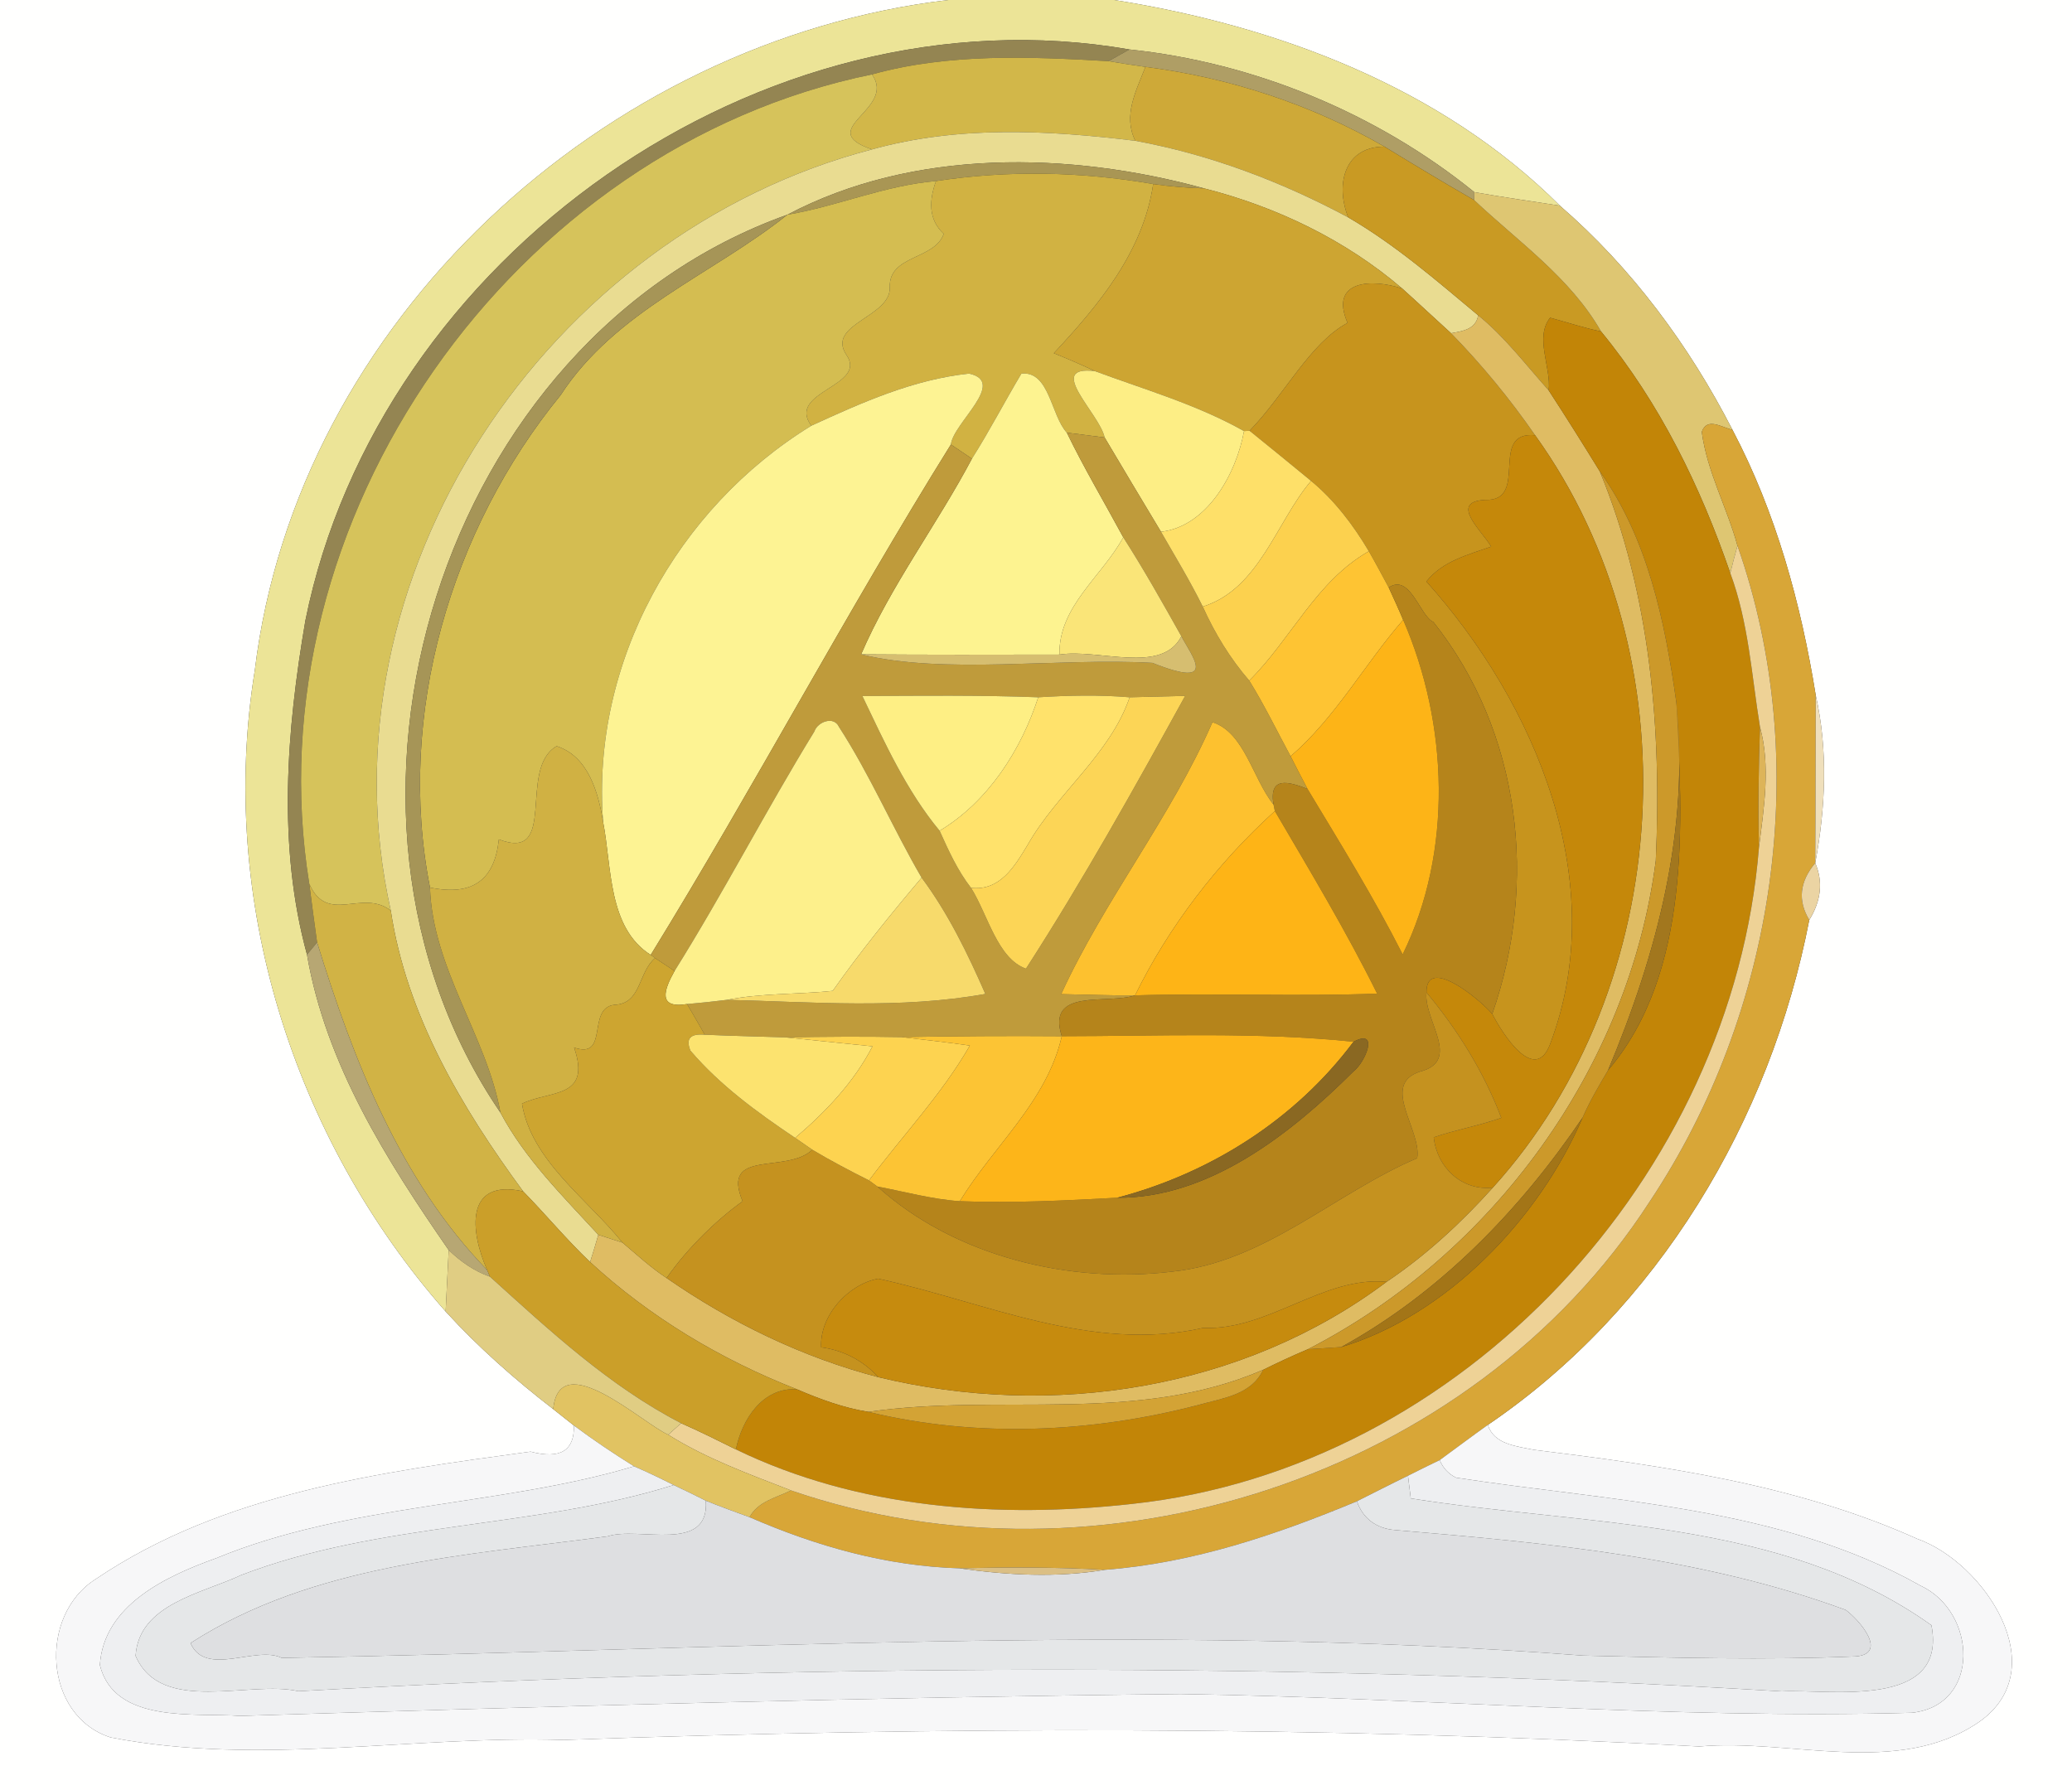 <?xml version="1.0" encoding="UTF-8" ?>
<!DOCTYPE svg PUBLIC "-//W3C//DTD SVG 1.1//EN" "http://www.w3.org/Graphics/SVG/1.1/DTD/svg11.dtd">
<svg width="250pt" height="216pt" viewBox="0 0 250 216" version="1.1" xmlns="http://www.w3.org/2000/svg">
<rect x="0" y="0" width="250" height="216" fill="#333333" stroke="none"/>
<g id="#fffffeff">
<path fill="#fffffe" opacity="1.00" d=" M 0.00 0.00 L 114.42 0.00 C 72.87 4.90 35.87 38.74 30.75 80.85 C 26.25 108.52 35.38 137.38 53.77 158.26 C 57.72 162.59 62.12 166.46 66.75 170.04 C 67.58 170.70 68.41 171.35 69.24 172.01 C 69.33 175.06 67.59 176.11 64.02 175.17 C 46.00 177.64 26.97 180.12 11.55 190.55 C 4.60 194.94 5.27 207.08 13.36 209.66 C 31.40 213.16 49.82 209.39 68.01 209.96 C 113.63 208.34 159.42 208.23 205.03 210.75 C 216.02 209.74 228.99 214.52 238.80 207.78 C 247.98 201.33 239.36 188.52 231.32 185.69 C 216.78 179.15 200.73 176.88 185.02 174.94 C 182.97 174.51 180.24 174.29 179.52 171.94 C 200.08 157.97 213.61 135.21 218.30 111.01 C 219.74 108.68 219.98 106.39 219.02 104.14 C 220.27 97.48 220.58 90.54 219.08 83.89 C 217.29 72.80 214.28 61.83 209.03 51.86 C 203.79 41.67 196.90 32.34 188.21 24.82 C 173.90 10.53 154.07 3.11 134.43 0.00 L 250.00 0.00 L 250.00 216.00 L 0.00 216.00 L 0.00 0.00 Z" />
</g>
<g id="#ece497ff">
<path fill="#ece497" opacity="1.00" d=" M 114.42 0.00 L 134.43 0.00 C 154.07 3.11 173.90 10.53 188.21 24.82 C 184.77 24.28 181.32 23.80 177.89 23.19 C 166.12 13.65 151.29 7.54 136.27 5.97 C 91.85 -1.77 45.69 31.02 36.85 74.87 C 34.58 88.14 33.45 102.06 37.04 115.19 C 39.31 128.42 46.63 140.00 54.14 150.85 C 54.05 152.70 53.86 156.41 53.77 158.26 C 35.38 137.38 26.25 108.52 30.75 80.85 C 35.87 38.74 72.87 4.90 114.42 0.00 Z" />
</g>
<g id="#948552ff">
<path fill="#948552" opacity="1.00" d=" M 36.85 74.87 C 45.69 31.02 91.85 -1.77 136.27 5.97 C 135.64 6.32 134.38 7.03 133.75 7.38 C 124.25 6.84 114.49 6.40 105.21 8.98 C 61.87 17.83 30.22 62.79 37.32 106.66 C 37.62 109.01 37.93 111.37 38.26 113.72 C 37.96 114.09 37.34 114.83 37.04 115.19 C 33.45 102.06 34.58 88.14 36.85 74.87 Z" />
</g>
<g id="#af9e65ff">
<path fill="#af9e65" opacity="1.00" d=" M 136.27 5.97 C 151.29 7.54 166.12 13.65 177.89 23.19 L 177.87 24.15 C 174.22 22.05 170.63 19.89 167.05 17.70 C 158.21 12.59 148.32 9.36 138.20 8.07 C 136.71 7.86 135.23 7.63 133.75 7.38 C 134.38 7.03 135.64 6.32 136.27 5.97 Z" />
</g>
<g id="#d2b749ff">
<path fill="#d2b749" opacity="1.00" d=" M 105.21 8.98 C 114.49 6.40 124.25 6.84 133.75 7.38 C 135.23 7.63 136.71 7.86 138.20 8.07 C 137.10 10.95 135.46 13.91 136.98 16.99 C 126.39 15.70 115.59 15.14 105.21 18.03 C 98.08 15.59 108.25 13.22 105.21 8.98 Z" />
</g>
<g id="#cea938ff">
<path fill="#cea938" opacity="1.00" d=" M 138.20 8.07 C 148.32 9.36 158.21 12.59 167.05 17.70 C 162.24 17.67 161.08 22.21 162.67 26.23 C 154.63 21.92 145.97 18.64 136.98 16.99 C 135.46 13.91 137.10 10.95 138.20 8.07 Z" />
</g>
<g id="#d6c35bff">
<path fill="#d6c35b" opacity="1.00" d=" M 37.32 106.66 C 30.22 62.79 61.87 17.83 105.21 8.98 C 108.25 13.22 98.08 15.59 105.21 18.03 C 66.08 28.22 38.16 69.53 47.15 109.88 C 43.69 107.20 39.51 111.64 37.32 106.66 Z" />
</g>
<g id="#e9dc91ff">
<path fill="#e9dc91" opacity="1.00" d=" M 105.21 18.03 C 115.59 15.14 126.39 15.70 136.98 16.99 C 145.97 18.64 154.63 21.92 162.67 26.23 C 168.36 29.54 173.32 33.85 178.35 38.05 C 178.07 39.75 176.49 39.95 175.08 40.21 C 173.11 38.42 171.17 36.60 169.19 34.82 C 162.35 28.95 153.99 24.94 145.28 22.73 C 129.05 18.28 110.22 17.88 95.00 25.91 C 53.20 40.82 35.42 97.68 60.38 134.26 C 63.35 139.86 67.94 144.37 72.19 149.00 C 71.88 150.10 71.55 151.20 71.20 152.29 C 68.36 149.59 65.86 146.56 63.12 143.76 C 55.70 133.66 49.05 122.48 47.15 109.88 C 38.16 69.53 66.08 28.22 105.21 18.03 Z" />
</g>
<g id="#c99a23ff">
<path fill="#c99a23" opacity="1.00" d=" M 162.67 26.23 C 161.08 22.21 162.24 17.67 167.05 17.70 C 170.63 19.89 174.22 22.05 177.87 24.15 C 183.18 29.16 189.48 33.52 193.17 39.99 C 191.09 39.57 189.08 38.89 187.03 38.34 C 185.13 40.72 187.18 44.33 186.86 47.11 C 184.09 44.02 181.58 40.67 178.35 38.05 C 173.32 33.85 168.36 29.54 162.67 26.23 Z" />
</g>
<g id="#a99654ff">
<path fill="#a99654" opacity="1.00" d=" M 95.00 25.91 C 110.22 17.88 129.05 18.28 145.28 22.73 C 143.22 22.67 141.18 22.50 139.14 22.21 C 130.49 20.70 121.62 20.52 112.93 21.85 C 106.78 22.36 101.05 24.89 95.00 25.91 Z" />
</g>
<g id="#d1b242ff">
<path fill="#d1b242" opacity="1.00" d=" M 112.93 21.85 C 121.62 20.52 130.49 20.70 139.14 22.21 C 137.93 30.41 132.52 36.86 127.15 42.62 C 128.82 43.30 130.48 44.00 132.10 44.78 C 126.03 44.05 132.68 49.91 133.28 52.79 C 131.76 52.60 130.24 52.40 128.72 52.21 C 126.78 50.11 126.64 44.75 123.24 45.08 C 121.21 48.48 119.39 52.00 117.27 55.35 C 116.64 54.92 115.36 54.07 114.73 53.64 C 115.02 51.02 121.55 46.10 116.93 45.08 C 110.21 45.78 103.96 48.59 97.89 51.37 C 94.83 47.21 104.77 46.63 102.12 42.82 C 99.65 39.09 107.51 38.28 107.36 34.66 C 107.23 30.74 112.74 31.38 113.87 28.22 C 111.96 26.46 112.12 24.13 112.93 21.85 Z" />
</g>
<g id="#d4bd51ff">
<path fill="#d4bd51" opacity="1.00" d=" M 95.00 25.91 C 101.05 24.89 106.78 22.36 112.93 21.85 C 112.12 24.13 111.96 26.46 113.87 28.22 C 112.74 31.38 107.23 30.74 107.36 34.66 C 107.51 38.28 99.65 39.09 102.12 42.82 C 104.77 46.63 94.83 47.21 97.89 51.37 C 81.67 61.32 71.29 80.00 72.77 99.19 C 72.21 95.69 70.98 91.25 67.16 90.04 C 62.39 92.80 67.42 104.06 60.19 101.29 C 59.67 106.19 57.04 108.16 51.88 107.10 C 47.80 86.32 54.36 63.93 67.65 47.67 C 74.27 37.49 85.97 33.13 95.00 25.91 Z" />
</g>
<g id="#cda532ff">
<path fill="#cda532" opacity="1.00" d=" M 139.14 22.21 C 141.18 22.50 143.22 22.67 145.28 22.73 C 153.99 24.94 162.35 28.95 169.19 34.82 C 165.54 33.60 160.35 33.79 162.59 38.96 C 158.05 41.40 154.96 47.68 150.77 51.98 L 150.10 52.02 C 144.42 48.82 138.17 47.03 132.10 44.78 C 130.48 44.00 128.82 43.30 127.15 42.62 C 132.52 36.86 137.93 30.41 139.14 22.21 Z" />
</g>
<g id="#dec672ff">
<path fill="#dec672" opacity="1.00" d=" M 177.89 23.19 C 181.32 23.80 184.77 24.28 188.21 24.82 C 196.90 32.34 203.79 41.67 209.03 51.86 C 207.75 51.59 205.97 50.29 205.33 52.12 C 205.97 56.92 208.37 61.22 209.64 65.86 C 209.33 66.95 209.04 68.05 208.77 69.16 C 205.15 58.65 200.27 48.63 193.17 39.99 C 189.48 33.52 183.18 29.16 177.87 24.15 L 177.89 23.19 Z" />
</g>
<g id="#a69557ff">
<path fill="#a69557" opacity="1.00" d=" M 60.38 134.26 C 35.42 97.68 53.20 40.82 95.00 25.91 C 85.97 33.13 74.27 37.49 67.65 47.67 C 54.36 63.93 47.80 86.32 51.88 107.10 C 52.19 116.87 58.75 125.09 60.38 134.26 Z" />
</g>
<g id="#c7941dff">
<path fill="#c7941d" opacity="1.00" d=" M 162.59 38.96 C 160.35 33.79 165.54 33.60 169.19 34.82 C 171.17 36.60 173.11 38.42 175.08 40.21 C 178.80 44.02 182.19 48.14 185.22 52.52 C 179.51 51.99 184.63 60.54 179.17 60.32 C 174.79 60.57 178.80 64.04 179.92 65.96 C 177.11 66.95 174.05 67.71 172.10 70.17 C 185.28 84.89 194.44 106.51 187.02 126.02 C 185.17 130.87 181.27 124.74 180.05 122.35 C 185.60 106.48 183.49 88.33 172.94 75.05 C 171.33 74.38 170.14 69.14 167.56 70.90 C 166.76 69.43 165.99 67.96 165.16 66.52 C 163.29 63.36 161.02 60.37 158.19 58.03 C 155.72 56.00 153.25 53.98 150.77 51.98 C 154.96 47.68 158.05 41.40 162.59 38.96 Z" />
</g>
<g id="#dfbc63ff">
<path fill="#dfbc63" opacity="1.00" d=" M 178.35 38.05 C 181.58 40.67 184.09 44.02 186.86 47.11 C 188.96 50.34 191.01 53.60 193.03 56.89 C 199.13 71.67 200.51 87.98 199.78 103.85 C 196.57 128.81 180.14 151.34 157.81 162.81 C 155.98 163.58 154.18 164.42 152.40 165.30 C 137.09 171.90 120.55 168.08 104.77 170.37 C 101.78 169.89 98.93 168.84 96.16 167.65 C 86.98 164.06 78.47 158.98 71.20 152.29 C 71.55 151.20 71.88 150.10 72.19 149.00 C 73.16 149.32 74.13 149.64 75.11 149.95 C 76.85 151.42 78.53 152.97 80.43 154.22 C 88.17 159.59 96.85 163.81 105.97 166.18 C 126.88 171.25 149.94 167.72 167.30 154.68 C 172.06 151.48 176.29 147.57 180.12 143.31 C 202.17 118.96 204.41 79.18 185.22 52.52 C 182.19 48.14 178.80 44.02 175.08 40.21 C 176.49 39.95 178.07 39.75 178.35 38.05 Z" />
</g>
<g id="#c28507ff">
<path fill="#c28507" opacity="1.00" d=" M 187.03 38.34 C 189.08 38.89 191.09 39.57 193.17 39.99 C 200.27 48.63 205.15 58.65 208.77 69.16 C 210.98 75.10 211.34 81.50 212.35 87.71 C 212.19 92.55 212.10 97.40 212.23 102.25 C 209.07 141.83 176.40 177.24 136.56 181.48 C 120.48 183.27 103.52 182.05 88.79 174.90 C 89.52 171.29 92.03 167.37 96.16 167.65 C 98.93 168.84 101.78 169.89 104.77 170.37 C 117.83 173.53 131.64 172.91 144.59 169.54 C 147.47 168.72 150.98 168.35 152.40 165.30 C 154.18 164.42 155.98 163.58 157.81 162.81 C 159.15 162.72 160.49 162.63 161.83 162.55 C 174.50 158.74 185.70 147.13 190.95 134.86 C 191.82 132.88 192.92 131.01 194.02 129.15 C 204.04 117.38 203.07 99.21 202.26 84.76 C 200.90 75.06 198.83 65.00 193.03 56.89 C 191.01 53.60 188.96 50.34 186.86 47.11 C 187.18 44.33 185.13 40.72 187.03 38.34 Z" />
</g>
<g id="#fdf393ff">
<path fill="#fdf393" opacity="1.00" d=" M 97.89 51.37 C 103.96 48.59 110.21 45.78 116.93 45.08 C 121.55 46.10 115.02 51.02 114.73 53.64 C 102.14 73.86 90.99 94.95 78.51 115.23 C 73.33 111.94 73.83 104.63 72.77 99.19 C 71.29 80.00 81.67 61.32 97.89 51.37 Z" />
</g>
<g id="#fdf390ff">
<path fill="#fdf390" opacity="1.00" d=" M 123.24 45.08 C 126.64 44.75 126.78 50.11 128.72 52.21 C 130.81 56.52 133.26 60.63 135.53 64.84 C 132.96 69.56 127.71 73.17 127.83 78.99 C 119.85 79.01 111.87 79.02 103.90 78.96 C 107.48 70.65 113.04 63.34 117.27 55.35 C 119.39 52.00 121.21 48.48 123.24 45.08 Z" />
</g>
<g id="#fdee85ff">
<path fill="#fdee85" opacity="1.00" d=" M 133.28 52.79 C 132.68 49.91 126.03 44.05 132.10 44.78 C 138.17 47.03 144.42 48.82 150.10 52.02 C 149.17 57.15 145.66 63.53 140.08 64.17 C 137.81 60.38 135.52 56.59 133.28 52.79 Z" />
</g>
<g id="#d8a637ff">
<path fill="#d8a637" opacity="1.00" d=" M 205.33 52.12 C 205.97 50.29 207.75 51.59 209.03 51.86 C 214.28 61.83 217.29 72.80 219.08 83.89 C 219.05 90.64 219.07 97.39 219.02 104.14 C 217.13 106.39 216.89 108.68 218.30 111.01 C 213.61 135.21 200.08 157.97 179.52 171.94 C 177.56 173.33 175.65 174.78 173.71 176.19 C 172.43 176.81 171.15 177.43 169.88 178.08 C 167.81 179.08 165.77 180.13 163.72 181.16 C 153.99 185.21 143.89 188.63 133.31 189.43 C 127.46 189.10 121.61 189.10 115.76 189.25 C 106.93 188.98 98.49 186.58 90.44 183.08 C 91.44 181.17 93.66 180.74 95.44 179.85 C 132.68 192.66 177.52 178.29 199.03 145.02 C 214.29 122.12 218.79 91.91 209.64 65.86 C 208.37 61.22 205.97 56.92 205.33 52.12 Z" />
</g>
<g id="#bf9b3bff">
<path fill="#bf9b3b" opacity="1.00" d=" M 128.72 52.21 C 130.24 52.40 131.76 52.60 133.28 52.79 C 135.52 56.59 137.81 60.38 140.08 64.17 C 141.80 67.16 143.59 70.11 145.12 73.20 C 146.57 76.42 148.42 79.46 150.73 82.13 C 152.56 85.08 154.07 88.21 155.72 91.26 C 156.38 92.58 157.08 93.89 157.76 95.20 C 155.45 94.30 153.08 93.64 153.66 97.09 C 151.14 93.96 150.15 88.38 146.29 87.15 C 141.26 98.66 133.27 108.55 128.04 119.96 C 130.99 120.01 133.99 120.14 136.95 120.11 C 133.57 121.23 126.21 119.17 128.11 125.04 C 121.66 124.99 115.22 125.03 108.78 125.15 C 104.10 125.06 99.44 125.10 94.77 125.18 C 91.52 125.07 88.29 125.01 85.04 124.86 C 84.33 123.63 83.63 122.38 82.90 121.16 C 84.51 121.02 86.12 120.85 87.73 120.65 C 98.10 120.91 108.60 121.79 118.89 119.94 C 116.75 115.05 114.40 110.21 111.20 105.91 C 107.71 99.93 104.99 93.52 101.22 87.70 C 100.61 86.37 98.65 87.09 98.26 88.26 C 92.42 97.77 87.30 107.72 81.39 117.17 C 80.80 116.78 79.63 116.00 79.04 115.61 L 78.51 115.23 C 90.99 94.95 102.14 73.86 114.73 53.64 C 115.36 54.07 116.64 54.92 117.27 55.35 C 113.04 63.34 107.48 70.65 103.90 78.96 C 113.88 81.44 127.64 79.35 139.05 79.99 C 147.19 83.24 143.71 79.05 142.54 76.78 C 140.28 72.75 138.02 68.73 135.53 64.84 C 133.26 60.63 130.81 56.52 128.72 52.21 M 104.05 83.99 C 106.74 89.61 109.36 95.41 113.37 100.25 C 114.45 102.64 115.54 105.06 117.16 107.14 C 119.17 110.32 120.34 115.68 123.79 116.89 C 130.67 106.22 136.88 95.09 143.00 83.97 C 141.33 84.01 137.98 84.10 136.30 84.14 C 132.64 83.83 128.93 83.91 125.27 84.14 C 118.20 83.87 111.12 83.95 104.05 83.99 Z" />
</g>
<g id="#fee069ff">
<path fill="#fee069" opacity="1.00" d=" M 150.10 52.02 L 150.77 51.98 C 153.25 53.98 155.72 56.00 158.19 58.03 C 154.00 62.96 151.93 71.09 145.12 73.20 C 143.59 70.11 141.80 67.16 140.08 64.17 C 145.66 63.53 149.17 57.15 150.10 52.02 Z" />
</g>
<g id="#c5880aff">
<path fill="#c5880a" opacity="1.00" d=" M 179.17 60.32 C 184.63 60.54 179.51 51.99 185.22 52.52 C 204.41 79.18 202.17 118.96 180.12 143.31 C 176.37 143.73 173.37 140.86 172.99 137.24 C 175.66 136.32 178.47 135.84 181.14 134.89 C 179.05 129.39 175.88 124.27 172.11 119.76 C 172.07 115.30 178.40 120.44 180.05 122.35 C 181.27 124.74 185.17 130.87 187.02 126.02 C 194.44 106.51 185.28 84.89 172.10 70.17 C 174.05 67.71 177.11 66.95 179.92 65.96 C 178.80 64.04 174.79 60.57 179.17 60.32 Z" />
</g>
<g id="#cc992aff">
<path fill="#cc992a" opacity="1.00" d=" M 193.03 56.89 C 198.83 65.00 200.90 75.06 202.26 84.76 C 203.88 100.22 199.90 115.10 194.02 129.15 C 192.92 131.01 191.82 132.88 190.95 134.86 C 183.35 146.07 173.75 155.99 161.83 162.55 C 160.49 162.63 159.15 162.72 157.81 162.81 C 180.14 151.34 196.57 128.81 199.78 103.85 C 200.51 87.98 199.13 71.67 193.03 56.89 Z" />
</g>
<g id="#fcd14eff">
<path fill="#fcd14e" opacity="1.00" d=" M 158.19 58.03 C 161.02 60.37 163.29 63.36 165.16 66.52 C 158.81 70.12 155.78 77.12 150.73 82.13 C 148.42 79.46 146.57 76.42 145.12 73.20 C 151.93 71.09 154.00 62.96 158.19 58.03 Z" />
</g>
<g id="#fae578ff">
<path fill="#fae578" opacity="1.00" d=" M 135.53 64.84 C 138.02 68.73 140.28 72.75 142.54 76.78 C 140.19 81.43 132.55 78.24 127.83 78.99 C 127.71 73.17 132.96 69.56 135.53 64.84 Z" />
</g>
<g id="#eed296ff">
<path fill="#eed296" opacity="1.00" d=" M 208.77 69.16 C 209.04 68.05 209.33 66.95 209.64 65.86 C 218.79 91.91 214.29 122.12 199.03 145.02 C 177.52 178.29 132.68 192.66 95.44 179.85 C 90.39 177.89 85.24 176.02 80.63 173.13 C 81.02 172.78 81.79 172.08 82.18 171.74 C 84.41 172.72 86.60 173.81 88.79 174.90 C 103.52 182.05 120.48 183.27 136.56 181.48 C 176.40 177.24 209.07 141.83 212.23 102.25 C 212.83 97.45 213.65 92.46 212.35 87.71 C 211.34 81.50 210.98 75.10 208.77 69.16 Z" />
</g>
<g id="#fec433ff">
<path fill="#fec433" opacity="1.00" d=" M 150.73 82.13 C 155.78 77.12 158.81 70.12 165.16 66.52 C 165.99 67.96 166.76 69.43 167.56 70.90 C 168.15 72.19 168.75 73.48 169.30 74.80 C 164.64 80.16 161.14 86.59 155.72 91.26 C 154.07 88.21 152.56 85.08 150.73 82.13 Z" />
</g>
<g id="#b5841bff">
<path fill="#b5841b" opacity="1.00" d=" M 167.56 70.90 C 170.14 69.14 171.33 74.38 172.94 75.05 C 183.49 88.33 185.60 106.48 180.05 122.35 C 178.40 120.44 172.07 115.30 172.11 119.76 C 171.76 123.14 176.43 128.00 171.31 129.32 C 166.51 130.89 171.56 136.38 170.99 139.76 C 160.98 144.03 152.64 152.28 141.41 153.45 C 129.03 154.94 115.21 151.62 105.86 143.18 C 109.17 143.80 112.44 144.72 115.81 144.95 C 122.14 145.20 128.48 144.87 134.80 144.53 C 145.84 144.62 155.76 136.81 163.29 129.30 C 164.73 128.22 166.47 124.03 163.31 125.71 C 151.61 124.50 139.84 125.03 128.11 125.04 C 126.21 119.17 133.57 121.23 136.95 120.11 C 146.68 119.82 156.43 120.27 166.16 119.90 C 162.43 112.37 158.07 105.12 153.82 97.87 L 153.66 97.09 C 153.08 93.64 155.45 94.30 157.76 95.20 C 161.72 101.78 165.77 108.31 169.24 115.17 C 175.32 102.77 174.76 87.37 169.30 74.80 C 168.75 73.48 168.15 72.19 167.56 70.90 Z" />
</g>
<g id="#fdb417ff">
<path fill="#fdb417" opacity="1.00" d=" M 169.30 74.80 C 174.76 87.37 175.32 102.77 169.24 115.17 C 165.77 108.31 161.72 101.78 157.76 95.20 C 157.08 93.89 156.38 92.58 155.72 91.26 C 161.14 86.59 164.64 80.16 169.30 74.80 Z" />
</g>
<g id="#d6be70ff">
<path fill="#d6be70" opacity="1.00" d=" M 142.54 76.78 C 143.71 79.05 147.19 83.24 139.05 79.99 C 127.64 79.35 113.88 81.44 103.90 78.96 C 111.87 79.02 119.85 79.01 127.83 78.99 C 132.55 78.24 140.19 81.43 142.54 76.78 Z" />
</g>
<g id="#feef84ff">
<path fill="#feef84" opacity="1.00" d=" M 104.05 83.99 C 111.12 83.95 118.20 83.87 125.27 84.14 C 123.20 90.52 119.21 96.75 113.37 100.25 C 109.36 95.41 106.74 89.61 104.05 83.99 Z" />
</g>
<g id="#ffe26bff">
<path fill="#ffe26b" opacity="1.00" d=" M 125.27 84.14 C 128.93 83.91 132.64 83.83 136.30 84.14 C 133.95 91.03 127.53 95.70 123.98 101.97 C 122.39 104.61 120.64 107.53 117.16 107.14 C 115.54 105.06 114.45 102.64 113.37 100.25 C 119.21 96.75 123.20 90.52 125.27 84.14 Z" />
</g>
<g id="#fcd556ff">
<path fill="#fcd556" opacity="1.00" d=" M 136.30 84.14 C 137.98 84.10 141.33 84.01 143.00 83.97 C 136.88 95.09 130.67 106.22 123.79 116.89 C 120.34 115.68 119.17 110.32 117.16 107.14 C 120.64 107.53 122.39 104.61 123.98 101.97 C 127.53 95.70 133.95 91.03 136.30 84.14 Z" />
</g>
<g id="#efdfbbff">
<path fill="#efdfbb" opacity="1.00" d=" M 219.08 83.89 C 220.58 90.54 220.27 97.48 219.02 104.14 C 219.07 97.39 219.05 90.64 219.08 83.89 Z" />
</g>
<g id="#a2771eff">
<path fill="#a2771e" opacity="1.00" d=" M 202.26 84.76 C 203.07 99.21 204.04 117.38 194.02 129.15 C 199.90 115.10 203.88 100.22 202.26 84.76 Z" />
</g>
<g id="#fdf08bff">
<path fill="#fdf08b" opacity="1.00" d=" M 98.26 88.26 C 98.65 87.09 100.61 86.37 101.22 87.70 C 104.99 93.52 107.71 99.93 111.20 105.91 C 107.46 110.33 103.81 114.83 100.47 119.57 C 96.23 120.01 91.92 119.83 87.73 120.65 C 86.12 120.85 84.51 121.02 82.90 121.16 C 79.29 121.75 80.12 119.42 81.39 117.17 C 87.30 107.72 92.42 97.77 98.26 88.26 Z" />
</g>
<g id="#fdc12fff">
<path fill="#fdc12f" opacity="1.00" d=" M 146.29 87.15 C 150.15 88.38 151.14 93.96 153.66 97.09 L 153.82 97.87 C 146.92 104.12 141.02 111.80 136.95 120.11 C 133.99 120.14 130.99 120.01 128.04 119.96 C 133.27 108.55 141.26 98.66 146.29 87.15 Z" />
</g>
<g id="#ddb459ff">
<path fill="#ddb459" opacity="1.00" d=" M 212.35 87.71 C 213.65 92.46 212.83 97.45 212.23 102.25 C 212.10 97.40 212.19 92.55 212.35 87.71 Z" />
</g>
<g id="#d0b143ff">
<path fill="#d0b143" opacity="1.00" d=" M 67.16 90.04 C 70.98 91.25 72.21 95.69 72.77 99.19 C 73.83 104.63 73.33 111.94 78.51 115.23 L 79.04 115.61 C 76.98 117.34 77.40 121.13 74.14 121.25 C 70.74 121.63 73.55 127.88 69.27 126.41 C 71.40 132.63 66.36 131.53 62.98 133.18 C 64.11 140.06 70.89 144.70 75.11 149.95 C 74.13 149.64 73.16 149.32 72.19 149.00 C 67.94 144.37 63.35 139.86 60.38 134.26 C 58.75 125.09 52.19 116.87 51.88 107.10 C 57.04 108.16 59.67 106.19 60.19 101.29 C 67.42 104.06 62.39 92.80 67.16 90.04 Z" />
</g>
<g id="#feb416ff">
<path fill="#feb416" opacity="1.00" d=" M 136.95 120.11 C 141.02 111.80 146.92 104.12 153.82 97.87 C 158.07 105.12 162.43 112.37 166.16 119.90 C 156.43 120.27 146.68 119.82 136.95 120.11 Z" />
</g>
<g id="#ebd4a3ff">
<path fill="#ebd4a3" opacity="1.00" d=" M 218.30 111.01 C 216.89 108.68 217.13 106.39 219.02 104.14 C 219.98 106.39 219.74 108.68 218.30 111.01 Z" />
</g>
<g id="#f7da6bff">
<path fill="#f7da6b" opacity="1.00" d=" M 111.20 105.91 C 114.40 110.21 116.75 115.05 118.89 119.94 C 108.60 121.79 98.10 120.91 87.73 120.65 C 91.92 119.83 96.23 120.01 100.47 119.57 C 103.81 114.83 107.46 110.33 111.20 105.91 Z" />
</g>
<g id="#d1b345ff">
<path fill="#d1b345" opacity="1.00" d=" M 37.32 106.66 C 39.51 111.64 43.69 107.20 47.15 109.88 C 49.05 122.48 55.70 133.66 63.12 143.76 C 56.04 142.19 56.73 148.63 58.78 153.26 C 48.26 142.39 42.64 127.94 38.26 113.72 C 37.93 111.37 37.62 109.01 37.32 106.66 Z" />
</g>
<g id="#b7a773ff">
<path fill="#b7a773" opacity="1.00" d=" M 38.26 113.72 C 42.64 127.94 48.26 142.39 58.78 153.26 L 59.12 154.06 C 57.23 153.39 55.57 152.24 54.14 150.85 C 46.63 140.00 39.31 128.42 37.04 115.19 C 37.34 114.83 37.96 114.09 38.26 113.72 Z" />
</g>
<g id="#cda530ff">
<path fill="#cda530" opacity="1.00" d=" M 74.14 121.25 C 77.40 121.13 76.98 117.34 79.04 115.61 C 79.63 116.00 80.80 116.78 81.39 117.17 C 80.12 119.42 79.29 121.75 82.90 121.16 C 83.63 122.38 84.33 123.63 85.04 124.86 C 83.28 124.70 82.70 125.34 83.31 126.79 C 86.90 130.99 91.39 134.25 95.94 137.31 C 96.63 137.79 97.32 138.26 98.01 138.74 C 94.92 141.70 86.93 138.57 89.60 144.96 C 86.66 147.05 83.00 150.51 80.43 154.22 C 78.53 152.97 76.85 151.42 75.11 149.95 C 70.89 144.70 64.11 140.06 62.98 133.18 C 66.36 131.53 71.40 132.63 69.27 126.41 C 73.55 127.88 70.74 121.63 74.14 121.25 Z" />
</g>
<g id="#c5921fff">
<path fill="#c5921f" opacity="1.00" d=" M 172.11 119.76 C 175.88 124.27 179.05 129.39 181.14 134.89 C 178.47 135.84 175.66 136.32 172.99 137.24 C 173.37 140.86 176.37 143.73 180.12 143.31 C 176.29 147.57 172.06 151.48 167.30 154.68 C 159.68 153.95 153.03 160.58 145.17 160.24 C 131.69 163.28 118.85 157.10 105.96 154.30 C 102.35 154.97 98.88 158.74 99.08 162.58 C 101.77 162.94 104.14 164.18 105.97 166.18 C 96.85 163.81 88.17 159.59 80.43 154.22 C 83.00 150.51 86.66 147.05 89.60 144.96 C 86.93 138.57 94.92 141.70 98.01 138.74 C 100.23 140.07 102.53 141.27 104.85 142.44 C 105.10 142.62 105.61 143.00 105.86 143.18 C 115.21 151.62 129.03 154.94 141.41 153.45 C 152.64 152.28 160.98 144.03 170.99 139.76 C 171.56 136.38 166.51 130.89 171.31 129.32 C 176.43 128.00 171.76 123.14 172.11 119.76 Z" />
</g>
<g id="#fce36fff">
<path fill="#fce36f" opacity="1.00" d=" M 83.31 126.79 C 82.70 125.34 83.28 124.70 85.04 124.86 C 88.29 125.01 91.52 125.07 94.77 125.18 C 97.40 125.45 102.65 125.99 105.27 126.26 C 103.06 130.56 99.61 134.19 95.94 137.31 C 91.39 134.25 86.90 130.99 83.31 126.79 Z" />
</g>
<g id="#fdd350ff">
<path fill="#fdd350" opacity="1.00" d=" M 94.77 125.18 C 99.44 125.10 104.10 125.06 108.78 125.15 C 111.51 125.47 114.28 125.77 117.02 126.17 C 113.64 132.05 108.90 137.03 104.85 142.44 C 102.53 141.27 100.23 140.07 98.01 138.74 C 97.32 138.26 96.63 137.79 95.94 137.31 C 99.61 134.19 103.06 130.56 105.27 126.26 C 102.65 125.99 97.40 125.45 94.77 125.18 Z" />
</g>
<g id="#fcc434ff">
<path fill="#fcc434" opacity="1.00" d=" M 108.78 125.15 C 115.22 125.03 121.66 124.99 128.11 125.04 C 126.33 132.90 119.88 138.28 115.81 144.95 C 112.44 144.72 109.17 143.80 105.86 143.18 C 105.61 143.00 105.10 142.62 104.85 142.44 C 108.90 137.03 113.64 132.05 117.02 126.17 C 114.28 125.77 111.51 125.47 108.78 125.15 Z" />
</g>
<g id="#fdb519ff">
<path fill="#fdb519" opacity="1.00" d=" M 128.11 125.04 C 139.84 125.03 151.61 124.50 163.31 125.71 C 156.29 135.09 146.06 141.57 134.80 144.53 C 128.48 144.87 122.14 145.20 115.81 144.95 C 119.88 138.28 126.33 132.90 128.11 125.04 Z" />
</g>
<g id="#8a6822ff">
<path fill="#8a6822" opacity="1.00" d=" M 163.31 125.71 C 166.47 124.03 164.73 128.22 163.29 129.30 C 155.76 136.81 145.84 144.62 134.80 144.53 C 146.06 141.57 156.29 135.09 163.31 125.71 Z" />
</g>
<g id="#a37517ff">
<path fill="#a37517" opacity="1.00" d=" M 161.83 162.55 C 173.75 155.99 183.35 146.07 190.95 134.86 C 185.70 147.13 174.50 158.74 161.83 162.55 Z" />
</g>
<g id="#cb9f29ff">
<path fill="#cb9f29" opacity="1.00" d=" M 58.78 153.26 C 56.73 148.63 56.04 142.19 63.12 143.76 C 65.86 146.56 68.36 149.59 71.20 152.29 C 78.47 158.98 86.98 164.06 96.16 167.65 C 92.03 167.37 89.52 171.29 88.79 174.90 C 86.60 173.81 84.41 172.72 82.18 171.74 C 73.47 167.23 66.32 160.56 59.12 154.06 L 58.78 153.26 Z" />
</g>
<g id="#e0cd83ff">
<path fill="#e0cd83" opacity="1.00" d=" M 54.14 150.85 C 55.57 152.24 57.23 153.39 59.12 154.06 C 66.32 160.56 73.47 167.23 82.18 171.74 C 81.79 172.08 81.02 172.78 80.63 173.13 C 77.59 171.82 67.49 162.35 66.75 170.04 C 62.12 166.46 57.72 162.59 53.77 158.26 C 53.86 156.41 54.05 152.70 54.14 150.85 Z" />
</g>
<g id="#c68b0eff">
<path fill="#c68b0e" opacity="1.00" d=" M 99.08 162.58 C 98.88 158.74 102.35 154.97 105.96 154.30 C 118.85 157.10 131.69 163.28 145.17 160.24 C 153.03 160.58 159.68 153.95 167.30 154.68 C 149.94 167.72 126.88 171.25 105.97 166.18 C 104.14 164.18 101.77 162.94 99.08 162.58 Z" />
</g>
<g id="#d3a335ff">
<path fill="#d3a335" opacity="1.00" d=" M 104.77 170.37 C 120.55 168.08 137.09 171.90 152.40 165.30 C 150.98 168.35 147.47 168.72 144.59 169.54 C 131.64 172.91 117.83 173.53 104.77 170.37 Z" />
</g>
<g id="#e1c362ff">
<path fill="#e1c362" opacity="1.00" d=" M 66.75 170.04 C 67.49 162.35 77.59 171.82 80.63 173.13 C 85.24 176.02 90.39 177.89 95.44 179.85 C 93.66 180.74 91.44 181.17 90.44 183.08 C 88.67 182.44 86.90 181.79 85.16 181.09 C 83.87 180.44 82.58 179.81 81.28 179.20 C 79.71 178.40 78.12 177.64 76.50 176.94 C 74.02 175.39 71.58 173.76 69.24 172.01 C 68.41 171.35 67.58 170.70 66.75 170.04 Z" />
</g>
<g id="#f7f7f8ff">
<path fill="#f7f7f8" opacity="1.00" d=" M 69.24 172.01 C 71.58 173.76 74.02 175.39 76.50 176.94 C 60.50 181.74 42.11 181.41 26.08 188.03 C 20.05 190.19 12.50 193.70 12.05 200.93 C 13.82 208.08 23.66 206.65 28.98 207.06 C 66.80 205.90 104.62 204.82 142.44 204.42 C 171.86 204.85 201.29 207.49 230.70 206.68 C 239.03 205.76 238.55 194.51 231.70 191.33 C 214.69 181.76 194.49 181.21 175.69 178.31 C 174.77 177.87 174.11 177.16 173.71 176.19 C 175.65 174.78 177.56 173.33 179.52 171.94 C 180.24 174.29 182.97 174.51 185.02 174.94 C 200.73 176.88 216.78 179.15 231.32 185.69 C 239.36 188.52 247.98 201.33 238.80 207.78 C 228.99 214.52 216.02 209.74 205.03 210.75 C 159.42 208.23 113.63 208.34 68.01 209.96 C 49.82 209.39 31.40 213.16 13.36 209.66 C 5.27 207.08 4.60 194.94 11.55 190.55 C 26.97 180.12 46.00 177.64 64.02 175.17 C 67.59 176.11 69.33 175.06 69.24 172.01 Z" />
</g>
<g id="#eeeff1ff">
<path fill="#eeeff1" opacity="1.00" d=" M 169.88 178.08 C 171.15 177.43 172.43 176.81 173.71 176.19 C 174.11 177.16 174.77 177.87 175.69 178.31 C 194.49 181.21 214.69 181.76 231.70 191.33 C 238.55 194.51 239.03 205.76 230.70 206.68 C 201.29 207.49 171.86 204.85 142.44 204.42 C 104.62 204.82 66.80 205.90 28.98 207.06 C 23.66 206.65 13.82 208.08 12.05 200.93 C 12.50 193.70 20.05 190.19 26.08 188.03 C 42.11 181.41 60.50 181.74 76.50 176.94 C 78.12 177.64 79.71 178.40 81.28 179.20 C 64.63 184.44 45.84 183.63 29.09 190.07 C 24.39 192.29 16.75 193.54 16.36 199.82 C 19.47 206.98 30.10 202.72 36.00 204.08 C 95.64 200.75 155.37 200.49 215.00 204.10 C 220.50 203.79 235.03 206.40 233.04 196.12 C 214.97 183.21 191.27 184.17 170.22 180.81 C 170.14 180.13 169.97 178.77 169.88 178.08 Z" />
</g>
<g id="#e5e7e8ff">
<path fill="#e5e7e8" opacity="1.00" d=" M 163.72 181.16 C 165.77 180.13 167.81 179.08 169.88 178.08 C 169.97 178.77 170.14 180.13 170.22 180.81 C 191.27 184.17 214.97 183.21 233.04 196.12 C 235.03 206.40 220.50 203.79 215.00 204.10 C 155.37 200.49 95.64 200.75 36.00 204.08 C 30.10 202.72 19.47 206.98 16.36 199.82 C 16.75 193.54 24.39 192.29 29.09 190.07 C 45.84 183.63 64.63 184.44 81.28 179.20 C 82.58 179.81 83.87 180.44 85.16 181.09 C 85.63 187.53 77.00 184.14 73.32 185.39 C 56.28 187.69 37.77 188.73 22.99 198.27 C 24.78 202.44 30.93 198.52 33.99 200.06 C 86.32 199.17 138.74 195.76 191.03 199.78 C 201.97 200.04 212.97 200.34 223.91 199.88 C 227.84 199.56 224.37 195.49 222.69 194.27 C 205.29 187.88 186.65 186.19 168.32 184.63 C 166.12 184.46 164.44 183.27 163.72 181.16 Z" />
</g>
<g id="#dedfe1ff">
<path fill="#dedfe1" opacity="1.00" d=" M 85.16 181.09 C 86.90 181.79 88.67 182.44 90.44 183.08 C 98.49 186.58 106.93 188.98 115.76 189.25 C 121.56 190.08 127.50 190.40 133.31 189.43 C 143.89 188.63 153.99 185.21 163.72 181.16 C 164.44 183.27 166.12 184.46 168.32 184.63 C 186.65 186.19 205.29 187.88 222.69 194.27 C 224.37 195.49 227.84 199.56 223.91 199.88 C 212.97 200.34 201.97 200.04 191.03 199.78 C 138.74 195.76 86.32 199.17 33.99 200.06 C 30.93 198.52 24.78 202.44 22.99 198.27 C 37.77 188.73 56.28 187.69 73.32 185.39 C 77.00 184.14 85.63 187.53 85.16 181.09 Z" />
</g>
<g id="#dbbf84ff">
<path fill="#dbbf84" opacity="1.00" d=" M 115.76 189.25 C 121.61 189.10 127.46 189.10 133.31 189.43 C 127.50 190.40 121.56 190.08 115.76 189.25 Z" />
</g>
</svg>
